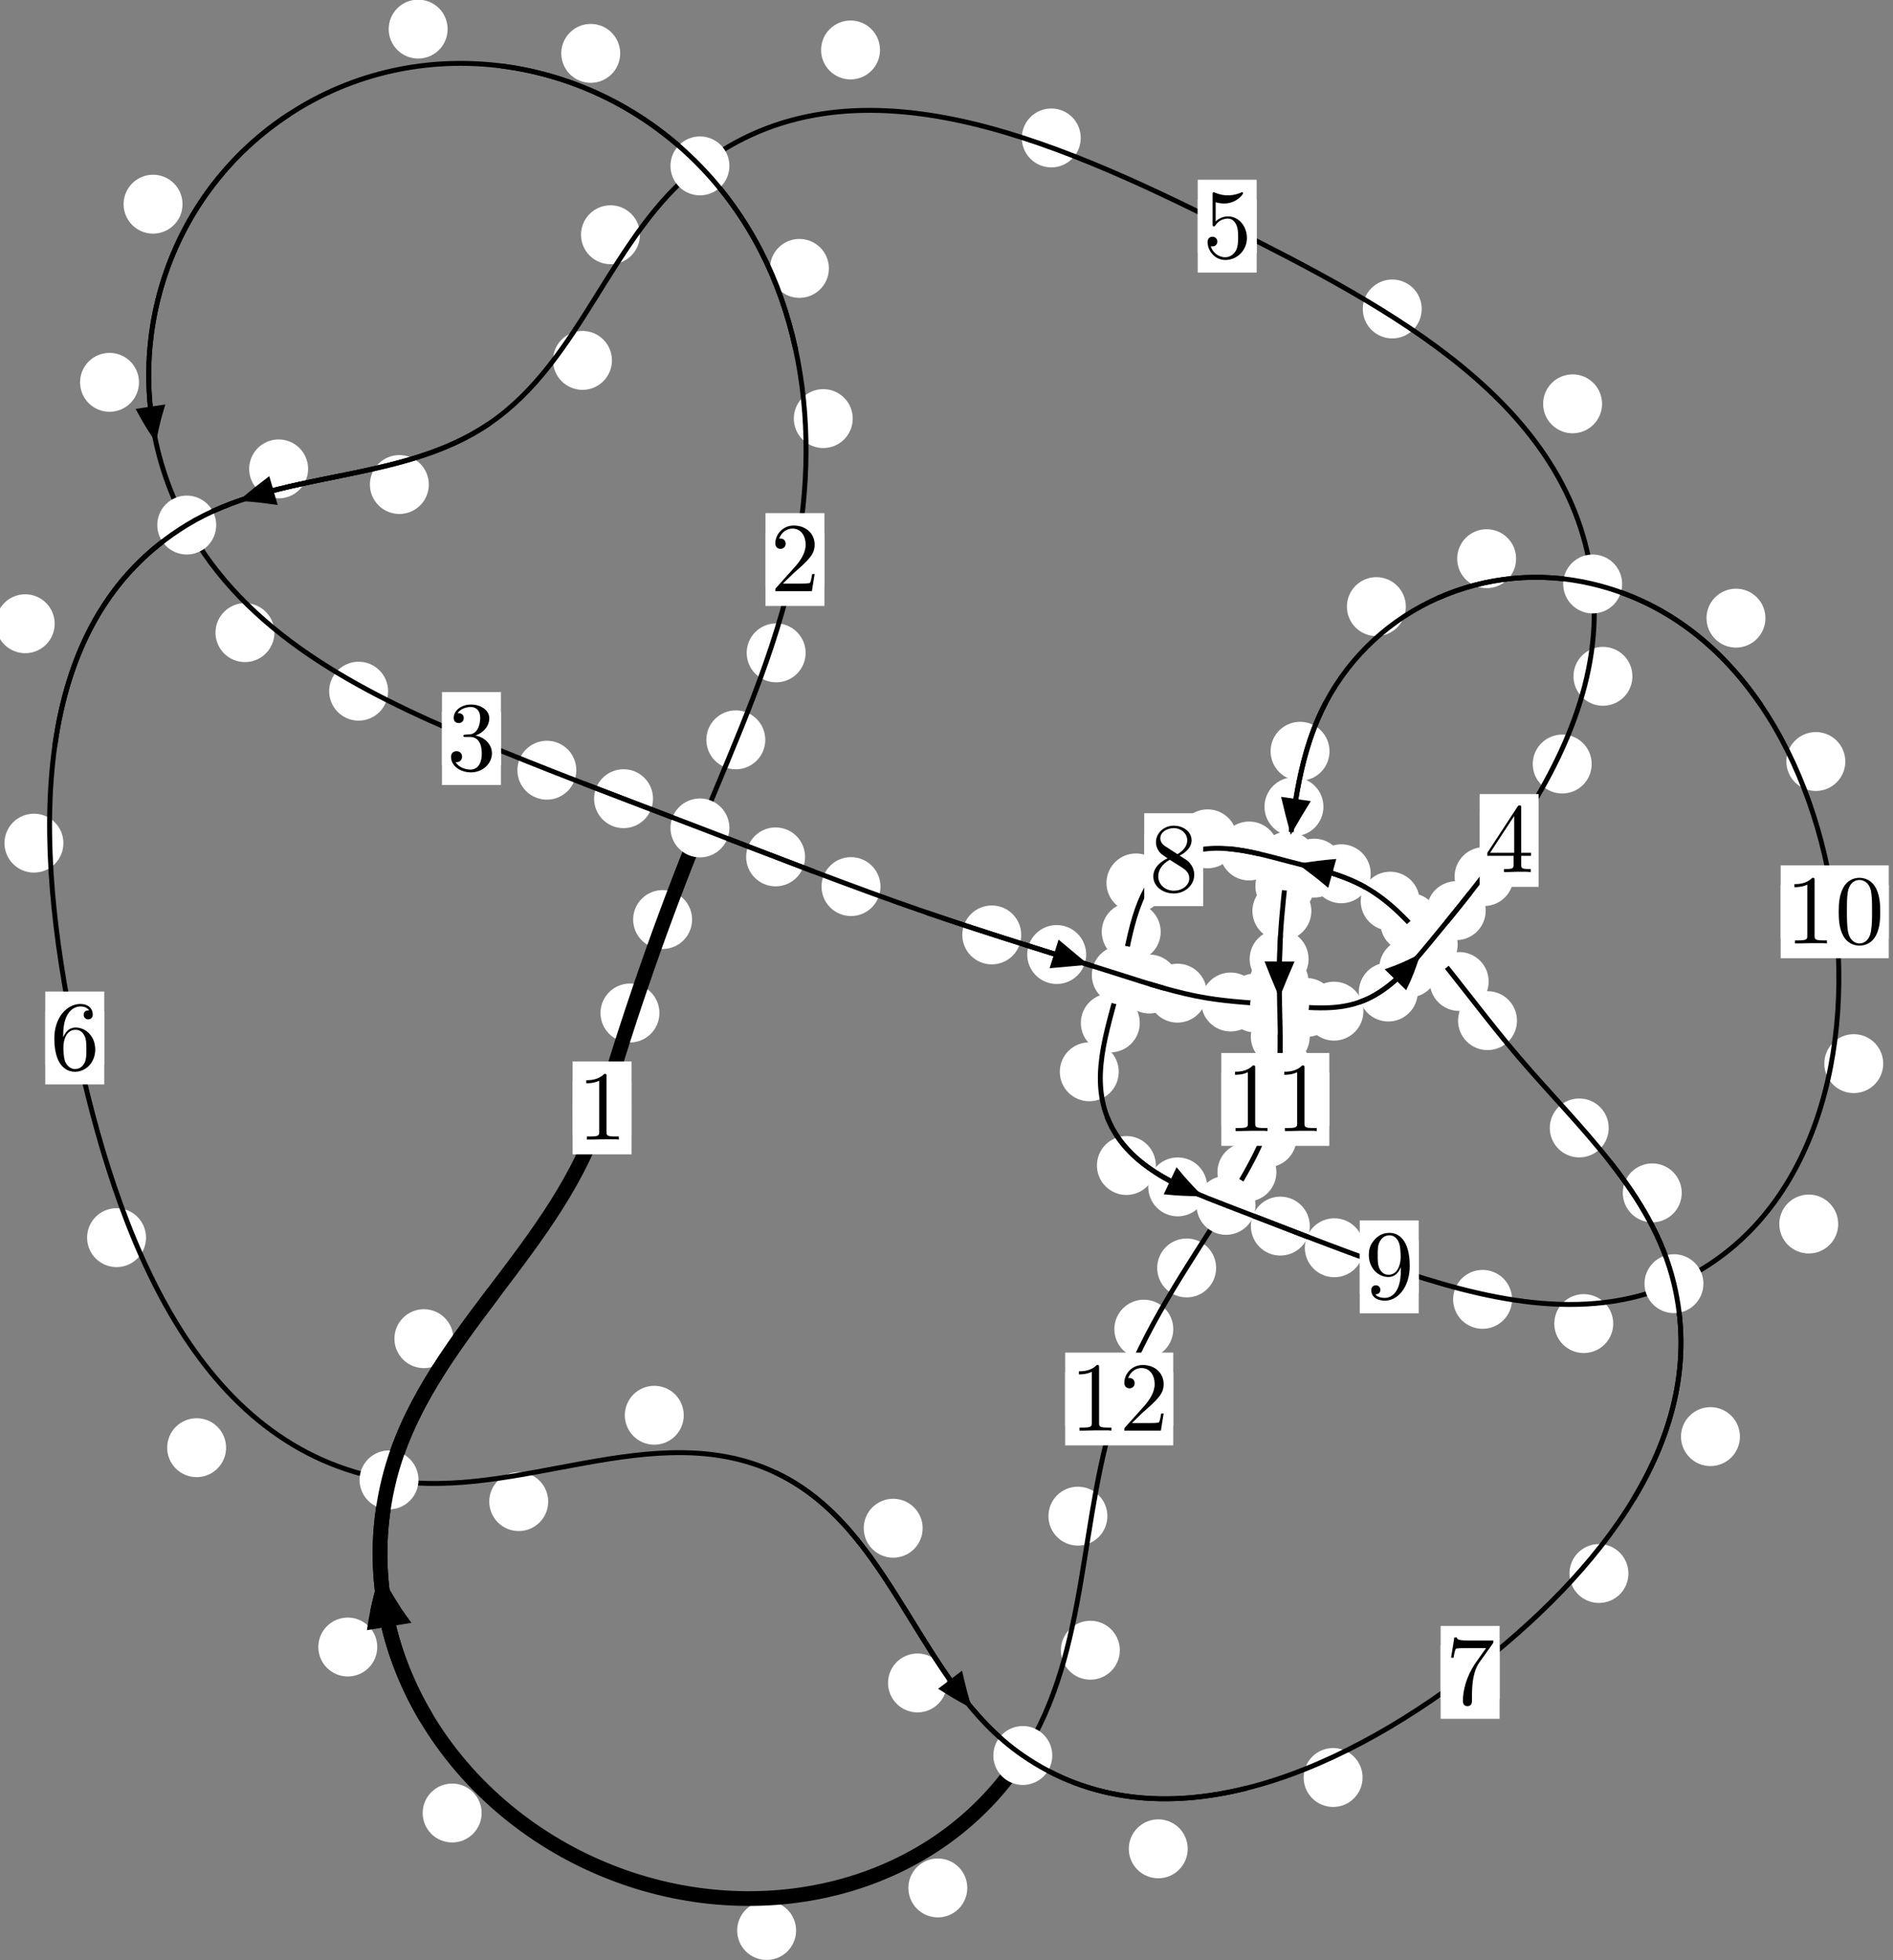 <?xml version="1.0"?>
<!-- Created by MetaPost 1.999 on 2021.07.06:0009 -->
<svg version="1.1" xmlns="http://www.w3.org/2000/svg" xmlns:xlink="http://www.w3.org/1999/xlink" width="192.022" height="198.889" viewBox="0 0 192.022 198.889">
<rect x="0" y="0" width="192.022" height="198.889" fill="#808080" stroke="none"/>
<!-- Original BoundingBox: -71.431946 -114.853409 120.590042 84.036087 -->
  <defs>
    <g transform="scale(0.01,0.01)" id="GLYPHcmr10_48">
      <path style="fill-rule: evenodd;" d="M460 -320C460 -400,455 -480,420 -554C374 -650,292 -666,250 -666C190 -666,117 -640,76 -547C44 -478,39 -400,39 -320C39 -245,43 -155,84 -79C127 2,200 22,249 22C303 22,379 1,423 -94C455 -163,460 -241,460 -320M249 -0C210 -0,151 -25,133 -121C122 -181,122 -273,122 -332C122 -396,122 -462,130 -516C149 -635,224 -644,249 -644C282 -644,348 -626,367 -527C377 -471,377 -395,377 -332C377 -257,377 -189,366 -125C351 -30,294 -0,249 -0"></path>
    </g>
    <g transform="scale(0.01,0.01)" id="GLYPHcmr10_49">
      <path style="fill-rule: evenodd;" d="M294 -640C294 -664,294 -666,271 -666C209 -602,121 -602,89 -602L89 -571C109 -571,168 -571,220 -597L220 -79C220 -43,217 -31,127 -31L95 -31L95 -0L257 -0L130 -3L217 -3L257 -3L297 -3L384 -3L419 -0L419 -31L387 -31C297 -31,294 -42,294 -79"></path>
    </g>
    <g transform="scale(0.01,0.01)" id="GLYPHcmr10_50">
      <path style="fill-rule: evenodd;" d="M127 -77L233 -180C389 -318,449 -372,449 -472C449 -586,359 -666,237 -666C124 -666,50 -574,50 -485C50 -429,100 -429,103 -429C120 -429,155 -441,155 -482C155 -508,137 -534,102 -534C94 -534,92 -534,89 -533C112 -598,166 -635,224 -635C315 -635,358 -554,358 -472C358 -392,308 -313,253 -251L61 -37C50 -26,50 -24,50 -0L421 -0L449 -174L424 -174C419 -144,412 -100,402 -85C395 -77,329 -77,307 -77"></path>
    </g>
    <g transform="scale(0.01,0.01)" id="GLYPHcmr10_51">
      <path style="fill-rule: evenodd;" d="M290 -352C372 -379,430 -449,430 -528C430 -610,342 -666,246 -666C145 -666,69 -606,69 -530C69 -497,91 -478,120 -478C151 -478,171 -500,171 -529C171 -579,124 -579,109 -579C140 -628,206 -641,242 -641C283 -641,338 -619,338 -529C338 -517,336 -459,310 -415C280 -367,246 -364,221 -363C213 -362,189 -360,182 -360C174 -359,167 -358,167 -348C167 -337,174 -337,191 -337L235 -337C317 -337,354 -269,354 -171C354 -35,285 -6,241 -6C198 -6,123 -23,88 -82C123 -77,154 -99,154 -137C154 -173,127 -193,98 -193C74 -193,42 -179,42 -135C42 -44,135 22,244 22C366 22,457 -69,457 -171C457 -253,394 -331,290 -352"></path>
    </g>
    <g transform="scale(0.01,0.01)" id="GLYPHcmr10_52">
      <path style="fill-rule: evenodd;" d="M294 -165L294 -78C294 -42,292 -31,218 -31L197 -31L197 -0L332 -0L238 -3L290 -3L332 -3L374 -3L427 -3L468 -0L468 -31L447 -31C373 -31,371 -42,371 -78L371 -165L471 -165L471 -196L371 -196L371 -651C371 -671,371 -677,355 -677C346 -677,343 -677,335 -665L28 -196L28 -165M300 -196L56 -196L300 -569"></path>
    </g>
    <g transform="scale(0.01,0.01)" id="GLYPHcmr10_53">
      <path style="fill-rule: evenodd;" d="M449 -201C449 -320,367 -420,259 -420C211 -420,168 -404,132 -369L132 -564C152 -558,185 -551,217 -551C340 -551,410 -642,410 -655C410 -661,407 -666,400 -666C399 -666,397 -666,392 -663C372 -654,323 -634,256 -634C216 -634,170 -641,123 -662C115 -665,113 -665,111 -665C101 -665,101 -657,101 -641L101 -345C101 -327,101 -319,115 -319C122 -319,124 -322,128 -328C139 -344,176 -398,257 -398C309 -398,334 -352,342 -334C358 -297,360 -258,360 -208C360 -173,360 -113,336 -71C312 -32,275 -6,229 -6C156 -6,99 -59,82 -118C85 -117,88 -116,99 -116C132 -116,149 -141,149 -165C149 -189,132 -214,99 -214C85 -214,50 -207,50 -161C50 -75,119 22,231 22C347 22,449 -74,449 -201"></path>
    </g>
    <g transform="scale(0.01,0.01)" id="GLYPHcmr10_54">
      <path style="fill-rule: evenodd;" d="M132 -328L132 -352C132 -605,256 -641,307 -641C331 -641,373 -635,395 -601C380 -601,340 -601,340 -556C340 -525,364 -510,386 -510C402 -510,432 -519,432 -558C432 -618,388 -666,305 -666C177 -666,42 -537,42 -316C42 -49,158 22,251 22C362 22,457 -72,457 -204C457 -331,368 -427,257 -427C189 -427,152 -376,132 -328M251 -6C188 -6,158 -66,152 -81C134 -128,134 -208,134 -226C134 -304,166 -404,256 -404C272 -404,318 -404,349 -342C367 -305,367 -254,367 -205C367 -157,367 -107,350 -71C320 -11,274 -6,251 -6"></path>
    </g>
    <g transform="scale(0.01,0.01)" id="GLYPHcmr10_55">
      <path style="fill-rule: evenodd;" d="M476 -609C485 -621,485 -623,485 -644L242 -644C120 -644,118 -657,114 -676L89 -676L56 -470L81 -470C84 -486,93 -549,106 -561C113 -567,191 -567,204 -567L411 -567C400 -551,321 -442,299 -409C209 -274,176 -135,176 -33C176 -23,176 22,222 22C268 22,268 -23,268 -33L268 -84C268 -139,271 -194,279 -248C283 -271,297 -357,341 -419"></path>
    </g>
    <g transform="scale(0.01,0.01)" id="GLYPHcmr10_56">
      <path style="fill-rule: evenodd;" d="M163 -457C117 -487,113 -521,113 -538C113 -599,178 -641,249 -641C322 -641,386 -589,386 -517C386 -460,347 -412,287 -377M309 -362C381 -399,430 -451,430 -517C430 -609,341 -666,250 -666C150 -666,69 -592,69 -499C69 -481,71 -436,113 -389C124 -377,161 -352,186 -335C128 -306,42 -250,42 -151C42 -45,144 22,249 22C362 22,457 -61,457 -168C457 -204,446 -249,408 -291C389 -312,373 -322,309 -362M209 -320L332 -242C360 -223,407 -193,407 -132C407 -58,332 -6,250 -6C164 -6,92 -68,92 -151C92 -209,124 -273,209 -320"></path>
    </g>
    <g transform="scale(0.01,0.01)" id="GLYPHcmr10_57">
      <path style="fill-rule: evenodd;" d="M367 -318L367 -286C367 -52,263 -6,205 -6C188 -6,134 -8,107 -42C151 -42,159 -71,159 -88C159 -119,135 -134,113 -134C97 -134,67 -125,67 -86C67 -19,121 22,206 22C335 22,457 -114,457 -329C457 -598,342 -666,253 -666C198 -666,149 -648,106 -603C65 -558,42 -516,42 -441C42 -316,130 -218,242 -218C303 -218,344 -260,367 -318M243 -241C227 -241,181 -241,150 -304C132 -341,132 -391,132 -440C132 -494,132 -541,153 -578C180 -628,218 -641,253 -641C299 -641,332 -607,349 -562C361 -530,365 -467,365 -421C365 -338,331 -241,243 -241"></path>
    </g>
  </defs>
  <path d="M66.891 102.777C66.891 101.984,66.576 101.224,66.016 100.663C65.455 100.103,64.695 99.788,63.902 99.788C63.11 99.788,62.349 100.103,61.789 100.663C61.229 101.224,60.914 101.984,60.914 102.777C60.914 103.569,61.229 104.33,61.789 104.89C62.349 105.451,63.11 105.765,63.902 105.765C64.695 105.765,65.455 105.451,66.016 104.89C66.576 104.33,66.891 103.569,66.891 102.777Z" style="fill: rgb(100%,100%,100%);stroke: none;"></path>
  <path d="M64.064 112.407C64.064 111.614,63.749 110.854,63.188 110.294C62.628 109.733,61.868 109.418,61.075 109.418C60.282 109.418,59.522 109.733,58.962 110.294C58.401 110.854,58.086 111.614,58.086 112.407C58.086 113.2,58.401 113.96,58.962 114.52C59.522 115.081,60.282 115.396,61.075 115.396C61.868 115.396,62.628 115.081,63.188 114.52C63.749 113.96,64.064 113.2,64.064 112.407Z" style="fill: rgb(100%,100%,100%);stroke: none;"></path>
  <path d="M77.628 75.062C77.628 74.269,77.313 73.509,76.753 72.948C76.192 72.388,75.432 72.073,74.64 72.073C73.847 72.073,73.087 72.388,72.526 72.948C71.966 73.509,71.651 74.269,71.651 75.062C71.651 75.854,71.966 76.615,72.526 77.175C73.087 77.736,73.847 78.051,74.64 78.051C75.432 78.051,76.192 77.736,76.753 77.175C77.313 76.615,77.628 75.854,77.628 75.062Z" style="fill: rgb(100%,100%,100%);stroke: none;"></path>
  <path d="M70.204 93.296C70.204 92.503,69.889 91.743,69.328 91.182C68.768 90.622,68.008 90.307,67.215 90.307C66.422 90.307,65.662 90.622,65.102 91.182C64.541 91.743,64.226 92.503,64.226 93.296C64.226 94.088,64.541 94.848,65.102 95.409C65.662 95.969,66.422 96.284,67.215 96.284C68.008 96.284,68.768 95.969,69.328 95.409C69.889 94.848,70.204 94.088,70.204 93.296Z" style="fill: rgb(100%,100%,100%);stroke: none;"></path>
  <path d="M86.5 42.469C86.5 41.677,86.186 40.917,85.625 40.356C85.065 39.796,84.304 39.481,83.512 39.481C82.719 39.481,81.959 39.796,81.398 40.356C80.838 40.917,80.523 41.677,80.523 42.469C80.523 43.262,80.838 44.022,81.398 44.583C81.959 45.143,82.719 45.458,83.512 45.458C84.304 45.458,85.065 45.143,85.625 44.583C86.186 44.022,86.5 43.262,86.5 42.469Z" style="fill: rgb(100%,100%,100%);stroke: none;"></path>
  <path d="M81.721 66.239C81.721 65.447,81.406 64.686,80.845 64.126C80.285 63.565,79.525 63.25,78.732 63.25C77.939 63.25,77.179 63.565,76.619 64.126C76.058 64.686,75.743 65.447,75.743 66.239C75.743 67.032,76.058 67.792,76.619 68.353C77.179 68.913,77.939 69.228,78.732 69.228C79.525 69.228,80.285 68.913,80.845 68.353C81.406 67.792,81.721 67.032,81.721 66.239Z" style="fill: rgb(100%,100%,100%);stroke: none;"></path>
  <path d="M62.911 5.415C62.911 4.622,62.596 3.862,62.035 3.302C61.475 2.741,60.715 2.426,59.922 2.426C59.129 2.426,58.369 2.741,57.809 3.302C57.248 3.862,56.933 4.622,56.933 5.415C56.933 6.208,57.248 6.968,57.809 7.528C58.369 8.089,59.129 8.404,59.922 8.404C60.715 8.404,61.475 8.089,62.035 7.528C62.596 6.968,62.911 6.208,62.911 5.415Z" style="fill: rgb(100%,100%,100%);stroke: none;"></path>
  <path d="M84.081 27.231C84.081 26.438,83.766 25.678,83.205 25.118C82.645 24.557,81.885 24.242,81.092 24.242C80.299 24.242,79.539 24.557,78.979 25.118C78.418 25.678,78.103 26.438,78.103 27.231C78.103 28.024,78.418 28.784,78.979 29.344C79.539 29.905,80.299 30.22,81.092 30.22C81.885 30.22,82.645 29.905,83.205 29.344C83.766 28.784,84.081 28.024,84.081 27.231Z" style="fill: rgb(100%,100%,100%);stroke: none;"></path>
  <path d="M18.515 20.716C18.515 19.923,18.2 19.163,17.64 18.603C17.079 18.042,16.319 17.727,15.527 17.727C14.734 17.727,13.974 18.042,13.413 18.603C12.853 19.163,12.538 19.923,12.538 20.716C12.538 21.509,12.853 22.269,13.413 22.829C13.974 23.39,14.734 23.705,15.527 23.705C16.319 23.705,17.079 23.39,17.64 22.829C18.2 22.269,18.515 21.509,18.515 20.716Z" style="fill: rgb(100%,100%,100%);stroke: none;"></path>
  <path d="M45.406 2.953C45.406 2.16,45.091 1.4,44.531 0.839C43.97 0.279,43.21 -0.036,42.417 -0.036C41.625 -0.036,40.864 0.279,40.304 0.839C39.743 1.4,39.428 2.16,39.428 2.953C39.428 3.745,39.743 4.505,40.304 5.066C40.864 5.626,41.625 5.941,42.417 5.941C43.21 5.941,43.97 5.626,44.531 5.066C45.091 4.505,45.406 3.745,45.406 2.953Z" style="fill: rgb(100%,100%,100%);stroke: none;"></path>
  <path d="M27.836 64.185C27.836 63.393,27.521 62.633,26.961 62.072C26.401 61.512,25.64 61.197,24.848 61.197C24.055 61.197,23.295 61.512,22.734 62.072C22.174 62.633,21.859 63.393,21.859 64.185C21.859 64.978,22.174 65.738,22.734 66.299C23.295 66.859,24.055 67.174,24.848 67.174C25.64 67.174,26.401 66.859,26.961 66.299C27.521 65.738,27.836 64.978,27.836 64.185Z" style="fill: rgb(100%,100%,100%);stroke: none;"></path>
  <path d="M14.099 38.791C14.099 37.998,13.784 37.238,13.224 36.677C12.663 36.117,11.903 35.802,11.11 35.802C10.318 35.802,9.558 36.117,8.997 36.677C8.437 37.238,8.122 37.998,8.122 38.791C8.122 39.583,8.437 40.343,8.997 40.904C9.558 41.464,10.318 41.779,11.11 41.779C11.903 41.779,12.663 41.464,13.224 40.904C13.784 40.343,14.099 39.583,14.099 38.791Z" style="fill: rgb(100%,100%,100%);stroke: none;"></path>
  <path d="M58.461 78.143C58.461 77.351,58.146 76.591,57.586 76.03C57.025 75.47,56.265 75.155,55.472 75.155C54.68 75.155,53.92 75.47,53.359 76.03C52.799 76.591,52.484 77.351,52.484 78.143C52.484 78.936,52.799 79.696,53.359 80.257C53.92 80.817,54.68 81.132,55.472 81.132C56.265 81.132,57.025 80.817,57.586 80.257C58.146 79.696,58.461 78.936,58.461 78.143Z" style="fill: rgb(100%,100%,100%);stroke: none;"></path>
  <path d="M39.367 70.126C39.367 69.333,39.052 68.573,38.492 68.013C37.931 67.452,37.171 67.137,36.378 67.137C35.586 67.137,34.825 67.452,34.265 68.013C33.704 68.573,33.389 69.333,33.389 70.126C33.389 70.919,33.704 71.679,34.265 72.239C34.825 72.8,35.586 73.115,36.378 73.115C37.171 73.115,37.931 72.8,38.492 72.239C39.052 71.679,39.367 70.919,39.367 70.126Z" style="fill: rgb(100%,100%,100%);stroke: none;"></path>
  <path d="M81.664 86.938C81.664 86.146,81.349 85.386,80.789 84.825C80.228 84.265,79.468 83.95,78.676 83.95C77.883 83.95,77.123 84.265,76.562 84.825C76.002 85.386,75.687 86.146,75.687 86.938C75.687 87.731,76.002 88.491,76.562 89.052C77.123 89.612,77.883 89.927,78.676 89.927C79.468 89.927,80.228 89.612,80.789 89.052C81.349 88.491,81.664 87.731,81.664 86.938Z" style="fill: rgb(100%,100%,100%);stroke: none;"></path>
  <path d="M66.24 81.034C66.24 80.241,65.925 79.481,65.365 78.92C64.804 78.36,64.044 78.045,63.252 78.045C62.459 78.045,61.699 78.36,61.138 78.92C60.578 79.481,60.263 80.241,60.263 81.034C60.263 81.826,60.578 82.587,61.138 83.147C61.699 83.708,62.459 84.022,63.252 84.022C64.044 84.022,64.804 83.708,65.365 83.147C65.925 82.587,66.24 81.826,66.24 81.034Z" style="fill: rgb(100%,100%,100%);stroke: none;"></path>
  <path d="M103.591 94.855C103.591 94.063,103.277 93.302,102.716 92.742C102.156 92.181,101.395 91.867,100.603 91.867C99.81 91.867,99.05 92.181,98.489 92.742C97.929 93.302,97.614 94.063,97.614 94.855C97.614 95.648,97.929 96.408,98.489 96.969C99.05 97.529,99.81 97.844,100.603 97.844C101.395 97.844,102.156 97.529,102.716 96.969C103.277 96.408,103.591 95.648,103.591 94.855Z" style="fill: rgb(100%,100%,100%);stroke: none;"></path>
  <path d="M89.313 89.953C89.313 89.16,88.998 88.4,88.437 87.839C87.877 87.279,87.117 86.964,86.324 86.964C85.531 86.964,84.771 87.279,84.211 87.839C83.65 88.4,83.335 89.16,83.335 89.953C83.335 90.745,83.65 91.506,84.211 92.066C84.771 92.626,85.531 92.941,86.324 92.941C87.117 92.941,87.877 92.626,88.437 92.066C88.998 91.506,89.313 90.745,89.313 89.953Z" style="fill: rgb(100%,100%,100%);stroke: none;"></path>
  <path d="M119.575 99.837C119.575 99.044,119.261 98.284,118.7 97.723C118.14 97.163,117.379 96.848,116.587 96.848C115.794 96.848,115.034 97.163,114.473 97.723C113.913 98.284,113.598 99.044,113.598 99.837C113.598 100.629,113.913 101.39,114.473 101.95C115.034 102.511,115.794 102.825,116.587 102.825C117.379 102.825,118.14 102.511,118.7 101.95C119.261 101.39,119.575 100.629,119.575 99.837Z" style="fill: rgb(100%,100%,100%);stroke: none;"></path>
  <path d="M110.177 96.844C110.177 96.052,109.862 95.292,109.301 94.731C108.741 94.171,107.981 93.856,107.188 93.856C106.395 93.856,105.635 94.171,105.075 94.731C104.514 95.292,104.199 96.052,104.199 96.844C104.199 97.637,104.514 98.397,105.075 98.958C105.635 99.518,106.395 99.833,107.188 99.833C107.981 99.833,108.741 99.518,109.301 98.958C109.862 98.397,110.177 97.637,110.177 96.844Z" style="fill: rgb(100%,100%,100%);stroke: none;"></path>
  <path d="M127.823 101.66C127.823 100.867,127.508 100.107,126.948 99.546C126.387 98.986,125.627 98.671,124.834 98.671C124.042 98.671,123.281 98.986,122.721 99.546C122.16 100.107,121.846 100.867,121.846 101.66C121.846 102.452,122.16 103.213,122.721 103.773C123.281 104.334,124.042 104.649,124.834 104.649C125.627 104.649,126.387 104.334,126.948 103.773C127.508 103.213,127.823 102.452,127.823 101.66Z" style="fill: rgb(100%,100%,100%);stroke: none;"></path>
  <path d="M122.423 100.763C122.423 99.97,122.108 99.21,121.548 98.65C120.987 98.089,120.227 97.774,119.435 97.774C118.642 97.774,117.882 98.089,117.321 98.65C116.761 99.21,116.446 99.97,116.446 100.763C116.446 101.556,116.761 102.316,117.321 102.876C117.882 103.437,118.642 103.752,119.435 103.752C120.227 103.752,120.987 103.437,121.548 102.876C122.108 102.316,122.423 101.556,122.423 100.763Z" style="fill: rgb(100%,100%,100%);stroke: none;"></path>
  <path d="M135.514 102.216C135.514 101.424,135.199 100.663,134.638 100.103C134.078 99.542,133.318 99.228,132.525 99.228C131.732 99.228,130.972 99.542,130.412 100.103C129.851 100.663,129.536 101.424,129.536 102.216C129.536 103.009,129.851 103.769,130.412 104.33C130.972 104.89,131.732 105.205,132.525 105.205C133.318 105.205,134.078 104.89,134.638 104.33C135.199 103.769,135.514 103.009,135.514 102.216Z" style="fill: rgb(100%,100%,100%);stroke: none;"></path>
  <path d="M130.313 101.758C130.313 100.966,129.998 100.206,129.438 99.645C128.877 99.085,128.117 98.77,127.324 98.77C126.532 98.77,125.771 99.085,125.211 99.645C124.65 100.206,124.335 100.966,124.335 101.758C124.335 102.551,124.65 103.311,125.211 103.872C125.771 104.432,126.532 104.747,127.324 104.747C128.117 104.747,128.877 104.432,129.438 103.872C129.998 103.311,130.313 102.551,130.313 101.758Z" style="fill: rgb(100%,100%,100%);stroke: none;"></path>
  <path d="M143.814 100.65C143.814 99.858,143.499 99.097,142.939 98.537C142.379 97.976,141.618 97.662,140.826 97.662C140.033 97.662,139.273 97.976,138.712 98.537C138.152 99.097,137.837 99.858,137.837 100.65C137.837 101.443,138.152 102.203,138.712 102.764C139.273 103.324,140.033 103.639,140.826 103.639C141.618 103.639,142.379 103.324,142.939 102.764C143.499 102.203,143.814 101.443,143.814 100.65Z" style="fill: rgb(100%,100%,100%);stroke: none;"></path>
  <path d="M138.304 102.589C138.304 101.796,137.989 101.036,137.429 100.476C136.868 99.915,136.108 99.6,135.315 99.6C134.523 99.6,133.763 99.915,133.202 100.476C132.642 101.036,132.327 101.796,132.327 102.589C132.327 103.382,132.642 104.142,133.202 104.702C133.763 105.263,134.523 105.578,135.315 105.578C136.108 105.578,136.868 105.263,137.429 104.702C137.989 104.142,138.304 103.382,138.304 102.589Z" style="fill: rgb(100%,100%,100%);stroke: none;"></path>
  <path d="M150.706 92.393C150.706 91.6,150.391 90.84,149.831 90.28C149.27 89.719,148.51 89.404,147.717 89.404C146.925 89.404,146.164 89.719,145.604 90.28C145.043 90.84,144.729 91.6,144.729 92.393C144.729 93.186,145.043 93.946,145.604 94.506C146.164 95.067,146.925 95.382,147.717 95.382C148.51 95.382,149.27 95.067,149.831 94.506C150.391 93.946,150.706 93.186,150.706 92.393Z" style="fill: rgb(100%,100%,100%);stroke: none;"></path>
  <path d="M145.893 98.214C145.893 97.421,145.578 96.661,145.017 96.101C144.457 95.54,143.697 95.225,142.904 95.225C142.111 95.225,141.351 95.54,140.791 96.101C140.23 96.661,139.915 97.421,139.915 98.214C139.915 99.007,140.23 99.767,140.791 100.327C141.351 100.888,142.111 101.203,142.904 101.203C143.697 101.203,144.457 100.888,145.017 100.327C145.578 99.767,145.893 99.007,145.893 98.214Z" style="fill: rgb(100%,100%,100%);stroke: none;"></path>
  <path d="M161.457 77.518C161.457 76.725,161.142 75.965,160.582 75.405C160.021 74.844,159.261 74.529,158.468 74.529C157.676 74.529,156.915 74.844,156.355 75.405C155.795 75.965,155.48 76.725,155.48 77.518C155.48 78.311,155.795 79.071,156.355 79.631C156.915 80.192,157.676 80.507,158.468 80.507C159.261 80.507,160.021 80.192,160.582 79.631C161.142 79.071,161.457 78.311,161.457 77.518Z" style="fill: rgb(100%,100%,100%);stroke: none;"></path>
  <path d="M153.529 88.934C153.529 88.142,153.214 87.382,152.654 86.821C152.093 86.261,151.333 85.946,150.54 85.946C149.748 85.946,148.988 86.261,148.427 86.821C147.867 87.382,147.552 88.142,147.552 88.934C147.552 89.727,147.867 90.487,148.427 91.048C148.988 91.608,149.748 91.923,150.54 91.923C151.333 91.923,152.093 91.608,152.654 91.048C153.214 90.487,153.529 89.727,153.529 88.934Z" style="fill: rgb(100%,100%,100%);stroke: none;"></path>
  <path d="M162.51 40.972C162.51 40.179,162.195 39.419,161.634 38.859C161.074 38.298,160.314 37.983,159.521 37.983C158.728 37.983,157.968 38.298,157.408 38.859C156.847 39.419,156.532 40.179,156.532 40.972C156.532 41.765,156.847 42.525,157.408 43.085C157.968 43.646,158.728 43.961,159.521 43.961C160.314 43.961,161.074 43.646,161.634 43.085C162.195 42.525,162.51 41.765,162.51 40.972Z" style="fill: rgb(100%,100%,100%);stroke: none;"></path>
  <path d="M165.589 68.618C165.589 67.825,165.274 67.065,164.714 66.504C164.153 65.944,163.393 65.629,162.6 65.629C161.808 65.629,161.048 65.944,160.487 66.504C159.927 67.065,159.612 67.825,159.612 68.618C159.612 69.41,159.927 70.17,160.487 70.731C161.048 71.291,161.808 71.606,162.6 71.606C163.393 71.606,164.153 71.291,164.714 70.731C165.274 70.17,165.589 69.41,165.589 68.618Z" style="fill: rgb(100%,100%,100%);stroke: none;"></path>
  <path d="M109.628 13.996C109.628 13.203,109.313 12.443,108.753 11.882C108.193 11.322,107.432 11.007,106.64 11.007C105.847 11.007,105.087 11.322,104.526 11.882C103.966 12.443,103.651 13.203,103.651 13.996C103.651 14.788,103.966 15.549,104.526 16.109C105.087 16.67,105.847 16.984,106.64 16.984C107.432 16.984,108.193 16.67,108.753 16.109C109.313 15.549,109.628 14.788,109.628 13.996Z" style="fill: rgb(100%,100%,100%);stroke: none;"></path>
  <path d="M144.216 31.348C144.216 30.556,143.901 29.796,143.341 29.235C142.78 28.675,142.02 28.36,141.228 28.36C140.435 28.36,139.675 28.675,139.114 29.235C138.554 29.796,138.239 30.556,138.239 31.348C138.239 32.141,138.554 32.901,139.114 33.462C139.675 34.022,140.435 34.337,141.228 34.337C142.02 34.337,142.78 34.022,143.341 33.462C143.901 32.901,144.216 32.141,144.216 31.348Z" style="fill: rgb(100%,100%,100%);stroke: none;"></path>
  <path d="M64.915 23.816C64.915 23.024,64.6 22.263,64.039 21.703C63.479 21.143,62.719 20.828,61.926 20.828C61.133 20.828,60.373 21.143,59.813 21.703C59.252 22.263,58.937 23.024,58.937 23.816C58.937 24.609,59.252 25.369,59.813 25.93C60.373 26.49,61.133 26.805,61.926 26.805C62.719 26.805,63.479 26.49,64.039 25.93C64.6 25.369,64.915 24.609,64.915 23.816Z" style="fill: rgb(100%,100%,100%);stroke: none;"></path>
  <path d="M89.267 5.07C89.267 4.277,88.952 3.517,88.392 2.956C87.831 2.396,87.071 2.081,86.278 2.081C85.486 2.081,84.726 2.396,84.165 2.956C83.605 3.517,83.29 4.277,83.29 5.07C83.29 5.862,83.605 6.623,84.165 7.183C84.726 7.744,85.486 8.058,86.278 8.058C87.071 8.058,87.831 7.744,88.392 7.183C88.952 6.623,89.267 5.862,89.267 5.07Z" style="fill: rgb(100%,100%,100%);stroke: none;"></path>
  <path d="M43.498 49.159C43.498 48.367,43.184 47.606,42.623 47.046C42.063 46.486,41.302 46.171,40.51 46.171C39.717 46.171,38.957 46.486,38.396 47.046C37.836 47.606,37.521 48.367,37.521 49.159C37.521 49.952,37.836 50.712,38.396 51.273C38.957 51.833,39.717 52.148,40.51 52.148C41.302 52.148,42.063 51.833,42.623 51.273C43.184 50.712,43.498 49.952,43.498 49.159Z" style="fill: rgb(100%,100%,100%);stroke: none;"></path>
  <path d="M62.074 36.565C62.074 35.773,61.759 35.013,61.199 34.452C60.638 33.892,59.878 33.577,59.086 33.577C58.293 33.577,57.533 33.892,56.972 34.452C56.412 35.013,56.097 35.773,56.097 36.565C56.097 37.358,56.412 38.118,56.972 38.679C57.533 39.239,58.293 39.554,59.086 39.554C59.878 39.554,60.638 39.239,61.199 38.679C61.759 38.118,62.074 37.358,62.074 36.565Z" style="fill: rgb(100%,100%,100%);stroke: none;"></path>
  <path d="M5.546 63.284C5.546 62.491,5.231 61.731,4.67 61.17C4.11 60.61,3.349 60.295,2.557 60.295C1.764 60.295,1.004 60.61,0.443 61.17C-0.117 61.731,-0.432 62.491,-0.432 63.284C-0.432 64.076,-0.117 64.836,0.443 65.397C1.004 65.957,1.764 66.272,2.557 66.272C3.349 66.272,4.11 65.957,4.67 65.397C5.231 64.836,5.546 64.076,5.546 63.284Z" style="fill: rgb(100%,100%,100%);stroke: none;"></path>
  <path d="M31.253 47.573C31.253 46.781,30.938 46.021,30.378 45.46C29.817 44.9,29.057 44.585,28.264 44.585C27.472 44.585,26.711 44.9,26.151 45.46C25.59 46.021,25.276 46.781,25.276 47.573C25.276 48.366,25.59 49.126,26.151 49.687C26.711 50.247,27.472 50.562,28.264 50.562C29.057 50.562,29.817 50.247,30.378 49.687C30.938 49.126,31.253 48.366,31.253 47.573Z" style="fill: rgb(100%,100%,100%);stroke: none;"></path>
  <path d="M14.812 125.569C14.812 124.777,14.497 124.017,13.937 123.456C13.376 122.896,12.616 122.581,11.823 122.581C11.031 122.581,10.27 122.896,9.71 123.456C9.149 124.017,8.835 124.777,8.835 125.569C8.835 126.362,9.149 127.122,9.71 127.683C10.27 128.243,11.031 128.558,11.823 128.558C12.616 128.558,13.376 128.243,13.937 127.683C14.497 127.122,14.812 126.362,14.812 125.569Z" style="fill: rgb(100%,100%,100%);stroke: none;"></path>
  <path d="M6.431 85.544C6.431 84.752,6.116 83.992,5.556 83.431C4.995 82.871,4.235 82.556,3.442 82.556C2.65 82.556,1.89 82.871,1.329 83.431C0.769 83.992,0.454 84.752,0.454 85.544C0.454 86.337,0.769 87.097,1.329 87.658C1.89 88.218,2.65 88.533,3.442 88.533C4.235 88.533,4.995 88.218,5.556 87.658C6.116 87.097,6.431 86.337,6.431 85.544Z" style="fill: rgb(100%,100%,100%);stroke: none;"></path>
  <path d="M55.607 152.349C55.607 151.557,55.293 150.797,54.732 150.236C54.172 149.676,53.411 149.361,52.619 149.361C51.826 149.361,51.066 149.676,50.505 150.236C49.945 150.797,49.63 151.557,49.63 152.349C49.63 153.142,49.945 153.902,50.505 154.463C51.066 155.023,51.826 155.338,52.619 155.338C53.411 155.338,54.172 155.023,54.732 154.463C55.293 153.902,55.607 153.142,55.607 152.349Z" style="fill: rgb(100%,100%,100%);stroke: none;"></path>
  <path d="M22.934 146.88C22.934 146.087,22.619 145.327,22.059 144.767C21.499 144.206,20.738 143.891,19.946 143.891C19.153 143.891,18.393 144.206,17.832 144.767C17.272 145.327,16.957 146.087,16.957 146.88C16.957 147.673,17.272 148.433,17.832 148.993C18.393 149.554,19.153 149.869,19.946 149.869C20.738 149.869,21.499 149.554,22.059 148.993C22.619 148.433,22.934 147.673,22.934 146.88Z" style="fill: rgb(100%,100%,100%);stroke: none;"></path>
  <path d="M93.592 155.051C93.592 154.258,93.277 153.498,92.717 152.937C92.156 152.377,91.396 152.062,90.603 152.062C89.811 152.062,89.05 152.377,88.49 152.937C87.929 153.498,87.615 154.258,87.615 155.051C87.615 155.843,87.929 156.604,88.49 157.164C89.05 157.725,89.811 158.04,90.603 158.04C91.396 158.04,92.156 157.725,92.717 157.164C93.277 156.604,93.592 155.843,93.592 155.051Z" style="fill: rgb(100%,100%,100%);stroke: none;"></path>
  <path d="M69.358 143.589C69.358 142.797,69.043 142.037,68.483 141.476C67.922 140.916,67.162 140.601,66.369 140.601C65.577 140.601,64.816 140.916,64.256 141.476C63.695 142.037,63.381 142.797,63.381 143.589C63.381 144.382,63.695 145.142,64.256 145.703C64.816 146.263,65.577 146.578,66.369 146.578C67.162 146.578,67.922 146.263,68.483 145.703C69.043 145.142,69.358 144.382,69.358 143.589Z" style="fill: rgb(100%,100%,100%);stroke: none;"></path>
  <path d="M120.48 187.578C120.48 186.785,120.165 186.025,119.604 185.465C119.044 184.904,118.284 184.589,117.491 184.589C116.698 184.589,115.938 184.904,115.378 185.465C114.817 186.025,114.502 186.785,114.502 187.578C114.502 188.371,114.817 189.131,115.378 189.691C115.938 190.252,116.698 190.567,117.491 190.567C118.284 190.567,119.044 190.252,119.604 189.691C120.165 189.131,120.48 188.371,120.48 187.578Z" style="fill: rgb(100%,100%,100%);stroke: none;"></path>
  <path d="M96.058 170.749C96.058 169.956,95.743 169.196,95.182 168.636C94.622 168.075,93.862 167.76,93.069 167.76C92.276 167.76,91.516 168.075,90.956 168.636C90.395 169.196,90.08 169.956,90.08 170.749C90.08 171.542,90.395 172.302,90.956 172.863C91.516 173.423,92.276 173.738,93.069 173.738C93.862 173.738,94.622 173.423,95.182 172.863C95.743 172.302,96.058 171.542,96.058 170.749Z" style="fill: rgb(100%,100%,100%);stroke: none;"></path>
  <path d="M165.182 159.644C165.182 158.852,164.867 158.092,164.307 157.531C163.746 156.971,162.986 156.656,162.193 156.656C161.401 156.656,160.64 156.971,160.08 157.531C159.519 158.092,159.205 158.852,159.205 159.644C159.205 160.437,159.519 161.197,160.08 161.758C160.64 162.318,161.401 162.633,162.193 162.633C162.986 162.633,163.746 162.318,164.307 161.758C164.867 161.197,165.182 160.437,165.182 159.644Z" style="fill: rgb(100%,100%,100%);stroke: none;"></path>
  <path d="M138.218 180.342C138.218 179.55,137.903 178.79,137.342 178.229C136.782 177.669,136.022 177.354,135.229 177.354C134.436 177.354,133.676 177.669,133.116 178.229C132.555 178.79,132.24 179.55,132.24 180.342C132.24 181.135,132.555 181.895,133.116 182.456C133.676 183.016,134.436 183.331,135.229 183.331C136.022 183.331,136.782 183.016,137.342 182.456C137.903 181.895,138.218 181.135,138.218 180.342Z" style="fill: rgb(100%,100%,100%);stroke: none;"></path>
  <path d="M170.592 121.027C170.592 120.234,170.277 119.474,169.716 118.913C169.156 118.353,168.396 118.038,167.603 118.038C166.81 118.038,166.05 118.353,165.49 118.913C164.929 119.474,164.614 120.234,164.614 121.027C164.614 121.819,164.929 122.58,165.49 123.14C166.05 123.7,166.81 124.015,167.603 124.015C168.396 124.015,169.156 123.7,169.716 123.14C170.277 122.58,170.592 121.819,170.592 121.027Z" style="fill: rgb(100%,100%,100%);stroke: none;"></path>
  <path d="M176.494 145.756C176.494 144.963,176.179 144.203,175.619 143.643C175.058 143.082,174.298 142.767,173.506 142.767C172.713 142.767,171.953 143.082,171.392 143.643C170.832 144.203,170.517 144.963,170.517 145.756C170.517 146.549,170.832 147.309,171.392 147.869C171.953 148.43,172.713 148.745,173.506 148.745C174.298 148.745,175.058 148.43,175.619 147.869C176.179 147.309,176.494 146.549,176.494 145.756Z" style="fill: rgb(100%,100%,100%);stroke: none;"></path>
  <path d="M153.88 103.553C153.88 102.76,153.566 102,153.005 101.439C152.445 100.879,151.684 100.564,150.892 100.564C150.099 100.564,149.339 100.879,148.778 101.439C148.218 102,147.903 102.76,147.903 103.553C147.903 104.345,148.218 105.105,148.778 105.666C149.339 106.226,150.099 106.541,150.892 106.541C151.684 106.541,152.445 106.226,153.005 105.666C153.566 105.105,153.88 104.345,153.88 103.553Z" style="fill: rgb(100%,100%,100%);stroke: none;"></path>
  <path d="M163.184 114.44C163.184 113.647,162.869 112.887,162.309 112.326C161.748 111.766,160.988 111.451,160.196 111.451C159.403 111.451,158.643 111.766,158.082 112.326C157.522 112.887,157.207 113.647,157.207 114.44C157.207 115.232,157.522 115.993,158.082 116.553C158.643 117.114,159.403 117.428,160.196 117.428C160.988 117.428,161.748 117.114,162.309 116.553C162.869 115.993,163.184 115.232,163.184 114.44Z" style="fill: rgb(100%,100%,100%);stroke: none;"></path>
  <path d="M145.997 93.603C145.997 92.81,145.682 92.05,145.121 91.49C144.561 90.929,143.8 90.614,143.008 90.614C142.215 90.614,141.455 90.929,140.894 91.49C140.334 92.05,140.019 92.81,140.019 93.603C140.019 94.396,140.334 95.156,140.894 95.716C141.455 96.277,142.215 96.592,143.008 96.592C143.8 96.592,144.561 96.277,145.121 95.716C145.682 95.156,145.997 94.396,145.997 93.603Z" style="fill: rgb(100%,100%,100%);stroke: none;"></path>
  <path d="M151.007 99.582C151.007 98.789,150.692 98.029,150.131 97.469C149.571 96.908,148.811 96.593,148.018 96.593C147.225 96.593,146.465 96.908,145.905 97.469C145.344 98.029,145.029 98.789,145.029 99.582C145.029 100.375,145.344 101.135,145.905 101.695C146.465 102.256,147.225 102.571,148.018 102.571C148.811 102.571,149.571 102.256,150.131 101.695C150.692 101.135,151.007 100.375,151.007 99.582Z" style="fill: rgb(100%,100%,100%);stroke: none;"></path>
  <path d="M139.043 88.651C139.043 87.858,138.728 87.098,138.168 86.538C137.607 85.977,136.847 85.662,136.055 85.662C135.262 85.662,134.502 85.977,133.941 86.538C133.381 87.098,133.066 87.858,133.066 88.651C133.066 89.444,133.381 90.204,133.941 90.764C134.502 91.325,135.262 91.64,136.055 91.64C136.847 91.64,137.607 91.325,138.168 90.764C138.728 90.204,139.043 89.444,139.043 88.651Z" style="fill: rgb(100%,100%,100%);stroke: none;"></path>
  <path d="M144.006 91.431C144.006 90.638,143.691 89.878,143.131 89.318C142.57 88.757,141.81 88.442,141.018 88.442C140.225 88.442,139.465 88.757,138.904 89.318C138.344 89.878,138.029 90.638,138.029 91.431C138.029 92.224,138.344 92.984,138.904 93.544C139.465 94.105,140.225 94.42,141.018 94.42C141.81 94.42,142.57 94.105,143.131 93.544C143.691 92.984,144.006 92.224,144.006 91.431Z" style="fill: rgb(100%,100%,100%);stroke: none;"></path>
  <path d="M129.696 86.34C129.696 85.548,129.381 84.788,128.821 84.227C128.26 83.667,127.5 83.352,126.707 83.352C125.915 83.352,125.154 83.667,124.594 84.227C124.033 84.788,123.719 85.548,123.719 86.34C123.719 87.133,124.033 87.893,124.594 88.454C125.154 89.014,125.915 89.329,126.707 89.329C127.5 89.329,128.26 89.014,128.821 88.454C129.381 87.893,129.696 87.133,129.696 86.34Z" style="fill: rgb(100%,100%,100%);stroke: none;"></path>
  <path d="M136.293 88.078C136.293 87.286,135.978 86.525,135.418 85.965C134.857 85.404,134.097 85.09,133.304 85.09C132.512 85.09,131.751 85.404,131.191 85.965C130.631 86.525,130.316 87.286,130.316 88.078C130.316 88.871,130.631 89.631,131.191 90.192C131.751 90.752,132.512 91.067,133.304 91.067C134.097 91.067,134.857 90.752,135.418 90.192C135.978 89.631,136.293 88.871,136.293 88.078Z" style="fill: rgb(100%,100%,100%);stroke: none;"></path>
  <path d="M118.217 89.58C118.217 88.787,117.902 88.027,117.342 87.467C116.781 86.906,116.021 86.591,115.228 86.591C114.436 86.591,113.675 86.906,113.115 87.467C112.554 88.027,112.239 88.787,112.239 89.58C112.239 90.373,112.554 91.133,113.115 91.693C113.675 92.254,114.436 92.569,115.228 92.569C116.021 92.569,116.781 92.254,117.342 91.693C117.902 91.133,118.217 90.373,118.217 89.58Z" style="fill: rgb(100%,100%,100%);stroke: none;"></path>
  <path d="M125.485 85.106C125.485 84.314,125.17 83.554,124.609 82.993C124.049 82.433,123.289 82.118,122.496 82.118C121.703 82.118,120.943 82.433,120.383 82.993C119.822 83.554,119.507 84.314,119.507 85.106C119.507 85.899,119.822 86.659,120.383 87.22C120.943 87.78,121.703 88.095,122.496 88.095C123.289 88.095,124.049 87.78,124.609 87.22C125.17 86.659,125.485 85.899,125.485 85.106Z" style="fill: rgb(100%,100%,100%);stroke: none;"></path>
  <path d="M115.617 103.783C115.617 102.99,115.302 102.23,114.741 101.67C114.181 101.109,113.421 100.794,112.628 100.794C111.835 100.794,111.075 101.109,110.515 101.67C109.954 102.23,109.639 102.99,109.639 103.783C109.639 104.576,109.954 105.336,110.515 105.897C111.075 106.457,111.835 106.772,112.628 106.772C113.421 106.772,114.181 106.457,114.741 105.897C115.302 105.336,115.617 104.576,115.617 103.783Z" style="fill: rgb(100%,100%,100%);stroke: none;"></path>
  <path d="M117.738 94.542C117.738 93.75,117.423 92.989,116.862 92.429C116.302 91.868,115.542 91.553,114.749 91.553C113.956 91.553,113.196 91.868,112.636 92.429C112.075 92.989,111.76 93.75,111.76 94.542C111.76 95.335,112.075 96.095,112.636 96.656C113.196 97.216,113.956 97.531,114.749 97.531C115.542 97.531,116.302 97.216,116.862 96.656C117.423 96.095,117.738 95.335,117.738 94.542Z" style="fill: rgb(100%,100%,100%);stroke: none;"></path>
  <path d="M117.247 118.25C117.247 117.458,116.932 116.697,116.372 116.137C115.811 115.576,115.051 115.261,114.259 115.261C113.466 115.261,112.706 115.576,112.145 116.137C111.585 116.697,111.27 117.458,111.27 118.25C111.27 119.043,111.585 119.803,112.145 120.364C112.706 120.924,113.466 121.239,114.259 121.239C115.051 121.239,115.811 120.924,116.372 120.364C116.932 119.803,117.247 119.043,117.247 118.25Z" style="fill: rgb(100%,100%,100%);stroke: none;"></path>
  <path d="M113.482 108.743C113.482 107.95,113.167 107.19,112.607 106.629C112.046 106.069,111.286 105.754,110.494 105.754C109.701 105.754,108.941 106.069,108.38 106.629C107.82 107.19,107.505 107.95,107.505 108.743C107.505 109.535,107.82 110.295,108.38 110.856C108.941 111.416,109.701 111.731,110.494 111.731C111.286 111.731,112.046 111.416,112.607 110.856C113.167 110.295,113.482 109.535,113.482 108.743Z" style="fill: rgb(100%,100%,100%);stroke: none;"></path>
  <path d="M132.863 124.398C132.863 123.605,132.548 122.845,131.988 122.285C131.427 121.724,130.667 121.409,129.874 121.409C129.082 121.409,128.322 121.724,127.761 122.285C127.201 122.845,126.886 123.605,126.886 124.398C126.886 125.191,127.201 125.951,127.761 126.512C128.322 127.072,129.082 127.387,129.874 127.387C130.667 127.387,131.427 127.072,131.988 126.512C132.548 125.951,132.863 125.191,132.863 124.398Z" style="fill: rgb(100%,100%,100%);stroke: none;"></path>
  <path d="M122.454 120.419C122.454 119.627,122.139 118.866,121.579 118.306C121.018 117.745,120.258 117.431,119.465 117.431C118.673 117.431,117.913 117.745,117.352 118.306C116.792 118.866,116.477 119.627,116.477 120.419C116.477 121.212,116.792 121.972,117.352 122.533C117.913 123.093,118.673 123.408,119.465 123.408C120.258 123.408,121.018 123.093,121.579 122.533C122.139 121.972,122.454 121.212,122.454 120.419Z" style="fill: rgb(100%,100%,100%);stroke: none;"></path>
  <path d="M153.379 131.83C153.379 131.038,153.064 130.278,152.504 129.717C151.943 129.157,151.183 128.842,150.39 128.842C149.598 128.842,148.838 129.157,148.277 129.717C147.717 130.278,147.402 131.038,147.402 131.83C147.402 132.623,147.717 133.383,148.277 133.944C148.838 134.504,149.598 134.819,150.39 134.819C151.183 134.819,151.943 134.504,152.504 133.944C153.064 133.383,153.379 132.623,153.379 131.83Z" style="fill: rgb(100%,100%,100%);stroke: none;"></path>
  <path d="M138.339 126.595C138.339 125.802,138.024 125.042,137.463 124.482C136.903 123.921,136.143 123.606,135.35 123.606C134.557 123.606,133.797 123.921,133.237 124.482C132.676 125.042,132.361 125.802,132.361 126.595C132.361 127.388,132.676 128.148,133.237 128.708C133.797 129.269,134.557 129.584,135.35 129.584C136.143 129.584,136.903 129.269,137.463 128.708C138.024 128.148,138.339 127.388,138.339 126.595Z" style="fill: rgb(100%,100%,100%);stroke: none;"></path>
  <path d="M186.464 124.187C186.464 123.395,186.15 122.634,185.589 122.074C185.029 121.514,184.268 121.199,183.476 121.199C182.683 121.199,181.923 121.514,181.362 122.074C180.802 122.634,180.487 123.395,180.487 124.187C180.487 124.98,180.802 125.74,181.362 126.301C181.923 126.861,182.683 127.176,183.476 127.176C184.268 127.176,185.029 126.861,185.589 126.301C186.15 125.74,186.464 124.98,186.464 124.187Z" style="fill: rgb(100%,100%,100%);stroke: none;"></path>
  <path d="M163.641 134.29C163.641 133.497,163.326 132.737,162.766 132.176C162.205 131.616,161.445 131.301,160.652 131.301C159.86 131.301,159.099 131.616,158.539 132.176C157.979 132.737,157.664 133.497,157.664 134.29C157.664 135.082,157.979 135.842,158.539 136.403C159.099 136.963,159.86 137.278,160.652 137.278C161.445 137.278,162.205 136.963,162.766 136.403C163.326 135.842,163.641 135.082,163.641 134.29Z" style="fill: rgb(100%,100%,100%);stroke: none;"></path>
  <path d="M187.184 77.261C187.184 76.469,186.869 75.709,186.309 75.148C185.748 74.588,184.988 74.273,184.195 74.273C183.403 74.273,182.643 74.588,182.082 75.148C181.522 75.709,181.207 76.469,181.207 77.261C181.207 78.054,181.522 78.814,182.082 79.375C182.643 79.935,183.403 80.25,184.195 80.25C184.988 80.25,185.748 79.935,186.309 79.375C186.869 78.814,187.184 78.054,187.184 77.261Z" style="fill: rgb(100%,100%,100%);stroke: none;"></path>
  <path d="M191.03 107.914C191.03 107.122,190.715 106.361,190.155 105.801C189.594 105.24,188.834 104.926,188.041 104.926C187.249 104.926,186.488 105.24,185.928 105.801C185.367 106.361,185.053 107.122,185.053 107.914C185.053 108.707,185.367 109.467,185.928 110.028C186.488 110.588,187.249 110.903,188.041 110.903C188.834 110.903,189.594 110.588,190.155 110.028C190.715 109.467,191.03 108.707,191.03 107.914Z" style="fill: rgb(100%,100%,100%);stroke: none;"></path>
  <path d="M153.791 56.684C153.791 55.891,153.476 55.131,152.916 54.57C152.355 54.01,151.595 53.695,150.803 53.695C150.01 53.695,149.25 54.01,148.689 54.57C148.129 55.131,147.814 55.891,147.814 56.684C147.814 57.476,148.129 58.237,148.689 58.797C149.25 59.358,150.01 59.672,150.803 59.672C151.595 59.672,152.355 59.358,152.916 58.797C153.476 58.237,153.791 57.476,153.791 56.684Z" style="fill: rgb(100%,100%,100%);stroke: none;"></path>
  <path d="M179.082 62.716C179.082 61.923,178.767 61.163,178.206 60.602C177.646 60.042,176.886 59.727,176.093 59.727C175.3 59.727,174.54 60.042,173.98 60.602C173.419 61.163,173.104 61.923,173.104 62.716C173.104 63.508,173.419 64.268,173.98 64.829C174.54 65.389,175.3 65.704,176.093 65.704C176.886 65.704,177.646 65.389,178.206 64.829C178.767 64.268,179.082 63.508,179.082 62.716Z" style="fill: rgb(100%,100%,100%);stroke: none;"></path>
  <path d="M134.863 76.223C134.863 75.431,134.548 74.67,133.988 74.11C133.428 73.549,132.667 73.235,131.875 73.235C131.082 73.235,130.322 73.549,129.761 74.11C129.201 74.67,128.886 75.431,128.886 76.223C128.886 77.016,129.201 77.776,129.761 78.337C130.322 78.897,131.082 79.212,131.875 79.212C132.667 79.212,133.428 78.897,133.988 78.337C134.548 77.776,134.863 77.016,134.863 76.223Z" style="fill: rgb(100%,100%,100%);stroke: none;"></path>
  <path d="M142.604 61.547C142.604 60.754,142.289 59.994,141.728 59.434C141.168 58.873,140.408 58.558,139.615 58.558C138.822 58.558,138.062 58.873,137.502 59.434C136.941 59.994,136.626 60.754,136.626 61.547C136.626 62.34,136.941 63.1,137.502 63.66C138.062 64.221,138.822 64.536,139.615 64.536C140.408 64.536,141.168 64.221,141.728 63.66C142.289 63.1,142.604 62.34,142.604 61.547Z" style="fill: rgb(100%,100%,100%);stroke: none;"></path>
  <path d="M133.32 89.9C133.32 89.107,133.006 88.347,132.445 87.787C131.885 87.226,131.124 86.911,130.332 86.911C129.539 86.911,128.779 87.226,128.218 87.787C127.658 88.347,127.343 89.107,127.343 89.9C127.343 90.693,127.658 91.453,128.218 92.013C128.779 92.574,129.539 92.889,130.332 92.889C131.124 92.889,131.885 92.574,132.445 92.013C133.006 91.453,133.32 90.693,133.32 89.9Z" style="fill: rgb(100%,100%,100%);stroke: none;"></path>
  <path d="M134.245 81.851C134.245 81.058,133.93 80.298,133.37 79.737C132.809 79.177,132.049 78.862,131.256 78.862C130.464 78.862,129.704 79.177,129.143 79.737C128.583 80.298,128.268 81.058,128.268 81.851C128.268 82.643,128.583 83.403,129.143 83.964C129.704 84.524,130.464 84.839,131.256 84.839C132.049 84.839,132.809 84.524,133.37 83.964C133.93 83.403,134.245 82.643,134.245 81.851Z" style="fill: rgb(100%,100%,100%);stroke: none;"></path>
  <path d="M132.741 97.303C132.741 96.51,132.426 95.75,131.866 95.189C131.305 94.629,130.545 94.314,129.752 94.314C128.96 94.314,128.2 94.629,127.639 95.189C127.079 95.75,126.764 96.51,126.764 97.303C126.764 98.095,127.079 98.855,127.639 99.416C128.2 99.976,128.96 100.291,129.752 100.291C130.545 100.291,131.305 99.976,131.866 99.416C132.426 98.855,132.741 98.095,132.741 97.303Z" style="fill: rgb(100%,100%,100%);stroke: none;"></path>
  <path d="M133.02 92.429C133.02 91.636,132.705 90.876,132.144 90.315C131.584 89.755,130.824 89.44,130.031 89.44C129.238 89.44,128.478 89.755,127.918 90.315C127.357 90.876,127.042 91.636,127.042 92.429C127.042 93.221,127.357 93.981,127.918 94.542C128.478 95.102,129.238 95.417,130.031 95.417C130.824 95.417,131.584 95.102,132.144 94.542C132.705 93.981,133.02 93.221,133.02 92.429Z" style="fill: rgb(100%,100%,100%);stroke: none;"></path>
  <path d="M132.858 105.179C132.858 104.387,132.543 103.627,131.983 103.066C131.422 102.506,130.662 102.191,129.869 102.191C129.077 102.191,128.316 102.506,127.756 103.066C127.195 103.627,126.881 104.387,126.881 105.179C126.881 105.972,127.195 106.732,127.756 107.293C128.316 107.853,129.077 108.168,129.869 108.168C130.662 108.168,131.422 107.853,131.983 107.293C132.543 106.732,132.858 105.972,132.858 105.179Z" style="fill: rgb(100%,100%,100%);stroke: none;"></path>
  <path d="M132.739 99.64C132.739 98.848,132.424 98.088,131.864 97.527C131.303 96.967,130.543 96.652,129.751 96.652C128.958 96.652,128.198 96.967,127.637 97.527C127.077 98.088,126.762 98.848,126.762 99.64C126.762 100.433,127.077 101.193,127.637 101.754C128.198 102.314,128.958 102.629,129.751 102.629C130.543 102.629,131.303 102.314,131.864 101.754C132.424 101.193,132.739 100.433,132.739 99.64Z" style="fill: rgb(100%,100%,100%);stroke: none;"></path>
  <path d="M131.52 115.444C131.52 114.652,131.205 113.891,130.644 113.331C130.084 112.77,129.324 112.456,128.531 112.456C127.738 112.456,126.978 112.77,126.418 113.331C125.857 113.891,125.542 114.652,125.542 115.444C125.542 116.237,125.857 116.997,126.418 117.558C126.978 118.118,127.738 118.433,128.531 118.433C129.324 118.433,130.084 118.118,130.644 117.558C131.205 116.997,131.52 116.237,131.52 115.444Z" style="fill: rgb(100%,100%,100%);stroke: none;"></path>
  <path d="M133.021 108.409C133.021 107.616,132.706 106.856,132.146 106.295C131.585 105.735,130.825 105.42,130.033 105.42C129.24 105.42,128.48 105.735,127.919 106.295C127.359 106.856,127.044 107.616,127.044 108.409C127.044 109.201,127.359 109.961,127.919 110.522C128.48 111.082,129.24 111.397,130.033 111.397C130.825 111.397,131.585 111.082,132.146 110.522C132.706 109.961,133.021 109.201,133.021 108.409Z" style="fill: rgb(100%,100%,100%);stroke: none;"></path>
  <path d="M123.361 128.644C123.361 127.852,123.046 127.092,122.485 126.531C121.925 125.971,121.165 125.656,120.372 125.656C119.579 125.656,118.819 125.971,118.259 126.531C117.698 127.092,117.383 127.852,117.383 128.644C117.383 129.437,117.698 130.197,118.259 130.758C118.819 131.318,119.579 131.633,120.372 131.633C121.165 131.633,121.925 131.318,122.485 130.758C123.046 130.197,123.361 129.437,123.361 128.644Z" style="fill: rgb(100%,100%,100%);stroke: none;"></path>
  <path d="M129.473 118.922C129.473 118.129,129.158 117.369,128.597 116.809C128.037 116.248,127.277 115.933,126.484 115.933C125.691 115.933,124.931 116.248,124.371 116.809C123.81 117.369,123.495 118.129,123.495 118.922C123.495 119.715,123.81 120.475,124.371 121.035C124.931 121.596,125.691 121.911,126.484 121.911C127.277 121.911,128.037 121.596,128.597 121.035C129.158 120.475,129.473 119.715,129.473 118.922Z" style="fill: rgb(100%,100%,100%);stroke: none;"></path>
  <path d="M112.329 153.825C112.329 153.032,112.014 152.272,111.454 151.711C110.893 151.151,110.133 150.836,109.34 150.836C108.548 150.836,107.787 151.151,107.227 151.711C106.666 152.272,106.352 153.032,106.352 153.825C106.352 154.617,106.666 155.378,107.227 155.938C107.787 156.498,108.548 156.813,109.34 156.813C110.133 156.813,110.893 156.498,111.454 155.938C112.014 155.378,112.329 154.617,112.329 153.825Z" style="fill: rgb(100%,100%,100%);stroke: none;"></path>
  <path d="M119.015 134.854C119.015 134.062,118.7 133.302,118.14 132.741C117.579 132.181,116.819 131.866,116.026 131.866C115.234 131.866,114.474 132.181,113.913 132.741C113.353 133.302,113.038 134.062,113.038 134.854C113.038 135.647,113.353 136.407,113.913 136.968C114.474 137.528,115.234 137.843,116.026 137.843C116.819 137.843,117.579 137.528,118.14 136.968C118.7 136.407,119.015 135.647,119.015 134.854Z" style="fill: rgb(100%,100%,100%);stroke: none;"></path>
  <path d="M98.12 191.547C98.12 190.755,97.805 189.994,97.244 189.434C96.684 188.873,95.924 188.559,95.131 188.559C94.338 188.559,93.578 188.873,93.018 189.434C92.457 189.994,92.142 190.755,92.142 191.547C92.142 192.34,92.457 193.1,93.018 193.661C93.578 194.221,94.338 194.536,95.131 194.536C95.924 194.536,96.684 194.221,97.244 193.661C97.805 193.1,98.12 192.34,98.12 191.547Z" style="fill: rgb(100%,100%,100%);stroke: none;"></path>
  <path d="M113.592 167.429C113.592 166.636,113.277 165.876,112.717 165.316C112.156 164.755,111.396 164.44,110.603 164.44C109.811 164.44,109.05 164.755,108.49 165.316C107.929 165.876,107.614 166.636,107.614 167.429C107.614 168.222,107.929 168.982,108.49 169.542C109.05 170.103,109.811 170.418,110.603 170.418C111.396 170.418,112.156 170.103,112.717 169.542C113.277 168.982,113.592 168.222,113.592 167.429Z" style="fill: rgb(100%,100%,100%);stroke: none;"></path>
  <path d="M48.854 183.945C48.854 183.153,48.539 182.392,47.978 181.832C47.418 181.272,46.658 180.957,45.865 180.957C45.072 180.957,44.312 181.272,43.752 181.832C43.191 182.392,42.876 183.153,42.876 183.945C42.876 184.738,43.191 185.498,43.752 186.059C44.312 186.619,45.072 186.934,45.865 186.934C46.658 186.934,47.418 186.619,47.978 186.059C48.539 185.498,48.854 184.738,48.854 183.945Z" style="fill: rgb(100%,100%,100%);stroke: none;"></path>
  <path d="M80.754 195.865C80.754 195.072,80.439 194.312,79.879 193.751C79.318 193.191,78.558 192.876,77.766 192.876C76.973 192.876,76.213 193.191,75.652 193.751C75.092 194.312,74.777 195.072,74.777 195.865C74.777 196.657,75.092 197.418,75.652 197.978C76.213 198.538,76.973 198.853,77.766 198.853C78.558 198.853,79.318 198.538,79.879 197.978C80.439 197.418,80.754 196.657,80.754 195.865Z" style="fill: rgb(100%,100%,100%);stroke: none;"></path>
  <path d="M45.986 135.819C45.986 135.026,45.671 134.266,45.11 133.706C44.55 133.145,43.79 132.83,42.997 132.83C42.204 132.83,41.444 133.145,40.884 133.706C40.323 134.266,40.008 135.026,40.008 135.819C40.008 136.612,40.323 137.372,40.884 137.932C41.444 138.493,42.204 138.808,42.997 138.808C43.79 138.808,44.55 138.493,45.11 137.932C45.671 137.372,45.986 136.612,45.986 135.819Z" style="fill: rgb(100%,100%,100%);stroke: none;"></path>
  <path d="M38.268 167.103C38.268 166.311,37.953 165.55,37.392 164.99C36.832 164.43,36.072 164.115,35.279 164.115C34.486 164.115,33.726 164.43,33.166 164.99C32.605 165.55,32.29 166.311,32.29 167.103C32.29 167.896,32.605 168.656,33.166 169.217C33.726 169.777,34.486 170.092,35.279 170.092C36.072 170.092,36.832 169.777,37.392 169.217C37.953 168.656,38.268 167.896,38.268 167.103Z" style="fill: rgb(100%,100%,100%);stroke: none;"></path>
  <path d="M61.075 112.407C63.902 102.777,67.215 93.296,71 84C74.64 75.062,78.732 66.239,80.636 56.768C83.512 42.469,81.092 27.231,71 16.831C59.922 5.415,42.417 2.953,29.238 11.659C15.527 20.716,11.11 38.791,18.943 53.27C24.848 64.185,36.378 70.126,47.822 74.931C55.472 78.143,63.252 81.034,71 84C78.676 86.938,86.324 89.953,94.098 92.622C100.603 94.855,107.188 96.844,113.742 98.931C116.587 99.837,119.435 100.763,122.381 101.252C124.834 101.66,127.324 101.758,129.801 101.976C132.525 102.216,135.315 102.589,137.903 101.679C140.826 100.65,142.904 98.214,144.875 95.831C147.717 92.393,150.54 88.934,153.085 85.27C158.468 77.518,162.6 68.618,161.557 59.249C159.521 40.972,141.228 31.348,124.484 22.948C106.64 13.996,86.278 5.07,71 16.831C61.926 23.816,59.086 36.565,49.575 43.014C40.51 49.159,28.264 47.573,18.943 53.27C2.557 63.284,3.442 85.544,7.581 105.311C11.823 125.569,19.946 146.88,39.462 150.147C52.619 152.349,66.369 143.589,78.702 149.422C90.603 155.051,93.069 170.749,103.751 178.11C117.491 187.578,135.229 180.342,149.125 169.676C162.193 159.644,173.506 145.756,169.802 130.24C167.603 121.027,160.196 114.44,154.071 107.273C150.892 103.553,148.018 99.582,144.875 95.831C143.008 93.603,141.018 91.431,138.478 90.009C136.055 88.651,133.304 88.078,130.622 87.372C126.707 86.34,122.496 85.106,119.061 87.221C115.228 89.58,114.749 94.542,113.742 98.931C112.628 103.783,110.494 108.743,112.337 113.399C114.259 118.25,119.465 120.419,124.365 122.292C129.874 124.398,135.35 126.595,140.92 128.534C150.39 131.83,160.652 134.29,169.802 130.24C183.476 124.187,188.041 107.914,186.109 92.511C184.195 77.261,176.093 62.716,161.557 59.249C150.803 56.684,139.615 61.547,134.472 71.298C131.875 76.223,131.256 81.851,130.622 87.372C130.332 89.9,130.031 92.429,129.886 94.97C129.752 97.303,129.751 99.64,129.801 101.976C129.869 105.179,130.033 108.409,129.363 111.545C128.531 115.444,126.484 118.922,124.365 122.292C120.372 128.644,116.026 134.854,113.529 141.94C109.34 153.825,110.603 167.429,103.751 178.11C95.131 191.547,77.766 195.865,62.567 190.186C45.865 183.945,35.279 167.103,39.462 150.147C42.997 135.819,56.928 126.532,61.075 112.407" style="stroke:rgb(0%,0%,0%); stroke-width: 0.498;stroke-linecap: round;stroke-linejoin: round;stroke-miterlimit: 10;fill: none;"></path>
  <path d="M61.075 112.407C63.902 102.777,67.215 93.296,71 84" style="stroke:rgb(0%,0%,0%); stroke-width: 1.494;stroke-linecap: round;stroke-linejoin: round;stroke-miterlimit: 10;fill: none;"></path>
  <path d="M103.751 178.11C95.131 191.547,77.766 195.865,62.567 190.186C45.865 183.945,35.279 167.103,39.462 150.147C42.997 135.819,56.928 126.532,61.075 112.407" style="stroke:rgb(0%,0%,0%); stroke-width: 1.494;stroke-linecap: round;stroke-linejoin: round;stroke-miterlimit: 10;fill: none;"></path>
  <path d="M73.989 84C73.989 83.207,73.674 82.447,73.113 81.887C72.553 81.326,71.793 81.011,71 81.011C70.207 81.011,69.447 81.326,68.887 81.887C68.326 82.447,68.011 83.207,68.011 84C68.011 84.793,68.326 85.553,68.887 86.113C69.447 86.674,70.207 86.989,71 86.989C71.793 86.989,72.553 86.674,73.113 86.113C73.674 85.553,73.989 84.793,73.989 84Z" style="fill: rgb(100%,100%,100%);stroke: none;"></path>
  <path d="M59.374 79.558C63.244 81.053,67.126 82.517,71 84C74.838 85.469,78.669 86.957,82.512 88.412" style="stroke:rgb(0%,0%,0%); stroke-width: 0.498;stroke-linecap: round;stroke-linejoin: round;stroke-miterlimit: 10;fill: none;"></path>
  <path d="M21.932 53.27C21.932 52.477,21.617 51.717,21.056 51.156C20.496 50.596,19.736 50.281,18.943 50.281C18.15 50.281,17.39 50.596,16.83 51.156C16.269 51.717,15.954 52.477,15.954 53.27C15.954 54.062,16.269 54.823,16.83 55.383C17.39 55.944,18.15 56.259,18.943 56.259C19.736 56.259,20.496 55.944,21.056 55.383C21.617 54.823,21.932 54.062,21.932 53.27Z" style="fill: rgb(100%,100%,100%);stroke: none;"></path>
  <path d="M34.355 48.31C28.995 49.394,23.604 50.422,18.943 53.27C10.75 58.277,6.875 66.345,5.565 75.633" style="stroke:rgb(0%,0%,0%); stroke-width: 0.498;stroke-linecap: round;stroke-linejoin: round;stroke-miterlimit: 10;fill: none;"></path>
  <path d="M116.73 98.931C116.73 98.138,116.416 97.378,115.855 96.818C115.295 96.257,114.534 95.942,113.742 95.942C112.949 95.942,112.189 96.257,111.628 96.818C111.068 97.378,110.753 98.138,110.753 98.931C110.753 99.724,111.068 100.484,111.628 101.044C112.189 101.605,112.949 101.92,113.742 101.92C114.534 101.92,115.295 101.605,115.855 101.044C116.416 100.484,116.73 99.724,116.73 98.931Z" style="fill: rgb(100%,100%,100%);stroke: none;"></path>
  <path d="M103.902 95.831C107.18 96.869,110.465 97.888,113.742 98.931C115.164 99.384,116.587 99.842,118.023 100.248" style="stroke:rgb(0%,0%,0%); stroke-width: 0.498;stroke-linecap: round;stroke-linejoin: round;stroke-miterlimit: 10;fill: none;"></path>
  <path d="M147.863 95.831C147.863 95.038,147.548 94.278,146.988 93.718C146.427 93.157,145.667 92.842,144.875 92.842C144.082 92.842,143.322 93.157,142.761 93.718C142.201 94.278,141.886 95.038,141.886 95.831C141.886 96.624,142.201 97.384,142.761 97.944C143.322 98.505,144.082 98.82,144.875 98.82C145.667 98.82,146.427 98.505,146.988 97.944C147.548 97.384,147.863 96.624,147.863 95.831Z" style="fill: rgb(100%,100%,100%);stroke: none;"></path>
  <path d="M141.746 99.263C142.877 98.227,143.889 97.022,144.875 95.831C146.296 94.112,147.712 92.388,149.092 90.635" style="stroke:rgb(0%,0%,0%); stroke-width: 0.498;stroke-linecap: round;stroke-linejoin: round;stroke-miterlimit: 10;fill: none;"></path>
  <path d="M73.989 16.831C73.989 16.038,73.674 15.278,73.113 14.718C72.553 14.157,71.793 13.842,71 13.842C70.207 13.842,69.447 14.157,68.887 14.718C68.326 15.278,68.011 16.038,68.011 16.831C68.011 17.624,68.326 18.384,68.887 18.944C69.447 19.505,70.207 19.82,71 19.82C71.793 19.82,72.553 19.505,73.113 18.944C73.674 18.384,73.989 17.624,73.989 16.831Z" style="fill: rgb(100%,100%,100%);stroke: none;"></path>
  <path d="M80.681 35.338C79.174 28.441,76.046 22.031,71 16.831C65.461 11.123,58.315 7.654,50.907 6.699" style="stroke:rgb(0%,0%,0%); stroke-width: 0.498;stroke-linecap: round;stroke-linejoin: round;stroke-miterlimit: 10;fill: none;"></path>
  <path d="M42.451 150.147C42.451 149.354,42.136 148.594,41.576 148.034C41.015 147.473,40.255 147.158,39.462 147.158C38.67 147.158,37.909 147.473,37.349 148.034C36.788 148.594,36.473 149.354,36.473 150.147C36.473 150.94,36.788 151.7,37.349 152.26C37.909 152.821,38.67 153.136,39.462 153.136C40.255 153.136,41.015 152.821,41.576 152.26C42.136 151.7,42.451 150.94,42.451 150.147Z" style="fill: rgb(100%,100%,100%);stroke: none;"></path>
  <path d="M43.183 174.185C38.971 167.075,37.371 158.625,39.462 150.147C41.23 142.983,45.596 137.079,50.039 131.201" style="stroke:rgb(0%,0%,0%); stroke-width: 1.494;stroke-linecap: round;stroke-linejoin: round;stroke-miterlimit: 10;fill: none;"></path>
  <path d="M172.791 130.24C172.791 129.447,172.476 128.687,171.915 128.126C171.355 127.566,170.595 127.251,169.802 127.251C169.009 127.251,168.249 127.566,167.689 128.126C167.128 128.687,166.813 129.447,166.813 130.24C166.813 131.032,167.128 131.792,167.689 132.353C168.249 132.913,169.009 133.228,169.802 133.228C170.595 133.228,171.355 132.913,171.915 132.353C172.476 131.792,172.791 131.032,172.791 130.24Z" style="fill: rgb(100%,100%,100%);stroke: none;"></path>
  <path d="M165.753 152.015C169.752 145.349,171.654 137.998,169.802 130.24C168.703 125.633,166.301 121.683,163.409 117.989" style="stroke:rgb(0%,0%,0%); stroke-width: 0.498;stroke-linecap: round;stroke-linejoin: round;stroke-miterlimit: 10;fill: none;"></path>
  <path d="M133.611 87.372C133.611 86.579,133.296 85.819,132.735 85.258C132.175 84.698,131.415 84.383,130.622 84.383C129.829 84.383,129.069 84.698,128.509 85.258C127.948 85.819,127.633 86.579,127.633 87.372C127.633 88.164,127.948 88.925,128.509 89.485C129.069 90.045,129.829 90.36,130.622 90.36C131.415 90.36,132.175 90.045,132.735 89.485C133.296 88.925,133.611 88.164,133.611 87.372Z" style="fill: rgb(100%,100%,100%);stroke: none;"></path>
  <path d="M134.647 88.446C133.321 88.045,131.963 87.725,130.622 87.372C128.665 86.856,126.633 86.29,124.662 86.117" style="stroke:rgb(0%,0%,0%); stroke-width: 0.498;stroke-linecap: round;stroke-linejoin: round;stroke-miterlimit: 10;fill: none;"></path>
  <path d="M127.354 122.292C127.354 121.5,127.039 120.739,126.479 120.179C125.918 119.619,125.158 119.304,124.365 119.304C123.573 119.304,122.812 119.619,122.252 120.179C121.692 120.739,121.377 121.5,121.377 122.292C121.377 123.085,121.692 123.845,122.252 124.406C122.812 124.966,123.573 125.281,124.365 125.281C125.158 125.281,125.918 124.966,126.479 124.406C127.039 123.845,127.354 123.085,127.354 122.292Z" style="fill: rgb(100%,100%,100%);stroke: none;"></path>
  <path d="M117.234 118.962C119.389 120.345,121.915 121.356,124.365 122.292C127.12 123.345,129.866 124.421,132.62 125.476" style="stroke:rgb(0%,0%,0%); stroke-width: 0.498;stroke-linecap: round;stroke-linejoin: round;stroke-miterlimit: 10;fill: none;"></path>
  <path d="M164.546 59.249C164.546 58.456,164.231 57.696,163.67 57.135C163.11 56.575,162.349 56.26,161.557 56.26C160.764 56.26,160.004 56.575,159.443 57.135C158.883 57.696,158.568 58.456,158.568 59.249C158.568 60.041,158.883 60.801,159.443 61.362C160.004 61.922,160.764 62.237,161.557 62.237C162.349 62.237,163.11 61.922,163.67 61.362C164.231 60.801,164.546 60.041,164.546 59.249Z" style="fill: rgb(100%,100%,100%);stroke: none;"></path>
  <path d="M178.566 71.461C174.485 65.485,168.825 60.982,161.557 59.249C156.18 57.966,150.694 58.541,145.91 60.655" style="stroke:rgb(0%,0%,0%); stroke-width: 0.498;stroke-linecap: round;stroke-linejoin: round;stroke-miterlimit: 10;fill: none;"></path>
  <path d="M132.789 101.976C132.789 101.184,132.474 100.424,131.914 99.863C131.353 99.303,130.593 98.988,129.801 98.988C129.008 98.988,128.248 99.303,127.687 99.863C127.127 100.424,126.812 101.184,126.812 101.976C126.812 102.769,127.127 103.529,127.687 104.09C128.248 104.65,129.008 104.965,129.801 104.965C130.593 104.965,131.353 104.65,131.914 104.09C132.474 103.529,132.789 102.769,132.789 101.976Z" style="fill: rgb(100%,100%,100%);stroke: none;"></path>
  <path d="M129.774 98.472C129.764 99.64,129.776 100.808,129.801 101.976C129.835 103.578,129.893 105.186,129.859 106.786" style="stroke:rgb(0%,0%,0%); stroke-width: 0.498;stroke-linecap: round;stroke-linejoin: round;stroke-miterlimit: 10;fill: none;"></path>
  <path d="M106.74 178.11C106.74 177.317,106.425 176.557,105.865 175.997C105.304 175.436,104.544 175.121,103.751 175.121C102.959 175.121,102.198 175.436,101.638 175.997C101.077 176.557,100.762 177.317,100.762 178.11C100.762 178.903,101.077 179.663,101.638 180.223C102.198 180.784,102.959 181.099,103.751 181.099C104.544 181.099,105.304 180.784,105.865 180.223C106.425 179.663,106.74 178.903,106.74 178.11Z" style="fill: rgb(100%,100%,100%);stroke: none;"></path>
  <path d="M91.684 163.117C95.123 168.665,98.41 174.43,103.751 178.11C110.621 182.844,118.491 183.402,126.38 181.443" style="stroke:rgb(0%,0%,0%); stroke-width: 0.498;stroke-linecap: round;stroke-linejoin: round;stroke-miterlimit: 10;fill: none;"></path>
  <path d="M62.567 190.186C49.205 185.193,39.758 173.416,38.655 160.223" style="stroke:rgb(0%,0%,0%); stroke-width: 0.498;stroke-linecap: round;stroke-linejoin: round;stroke-miterlimit: 10;fill: none;"></path>
  <path d="M41.293 164.47C40.307 163.131,39.424 161.713,38.655 160.223C38.145 161.82,37.767 163.447,37.517 165.092Z" style="stroke:rgb(0%,0%,0%); stroke-width: 0.498;fill: rgb(0%,0%,0%);"></path>
  <path d="M62.567 190.186C49.205 185.193,39.758 173.416,38.655 160.223" style="stroke:rgb(0%,0%,0%); stroke-width: 0.498;stroke-linecap: round;stroke-linejoin: round;stroke-miterlimit: 10;fill: none;"></path>
  <path d="M40.156 162.82C39.617 161.981,39.115 161.115,38.655 160.223C38.35 161.179,38.092 162.146,37.88 163.121Z" style="stroke:rgb(0%,0%,0%); stroke-width: 0.498;fill: rgb(0%,0%,0%);"></path>
  <path d="M29.238 11.659C18.269 18.905,13.249 31.922,15.69 44.252" style="stroke:rgb(0%,0%,0%); stroke-width: 0.498;stroke-linecap: round;stroke-linejoin: round;stroke-miterlimit: 10;fill: none;"></path>
  <path d="M14.145 41.68C14.617 42.558,15.132 43.416,15.69 44.252C15.887 43.267,16.129 42.295,16.416 41.341Z" style="stroke:rgb(0%,0%,0%); stroke-width: 0.498;fill: rgb(0%,0%,0%);"></path>
  <path d="M94.098 92.622C99.302 94.409,104.557 96.039,109.807 97.688" style="stroke:rgb(0%,0%,0%); stroke-width: 0.498;stroke-linecap: round;stroke-linejoin: round;stroke-miterlimit: 10;fill: none;"></path>
  <path d="M106.819 97.953L109.807 97.688L107.506 95.763Z" style="stroke:rgb(0%,0%,0%); stroke-width: 0.498;fill: rgb(0%,0%,0%);"></path>
  <path d="M137.903 101.679C140.241 100.856,142.039 99.132,143.673 97.255" style="stroke:rgb(0%,0%,0%); stroke-width: 0.498;stroke-linecap: round;stroke-linejoin: round;stroke-miterlimit: 10;fill: none;"></path>
  <path d="M142.568 100.044C142.998 99.152,143.353 98.21,143.673 97.255C142.772 97.704,141.855 98.119,140.92 98.445Z" style="stroke:rgb(0%,0%,0%); stroke-width: 0.498;fill: rgb(0%,0%,0%);"></path>
  <path d="M49.575 43.014C42.323 47.93,33.035 47.898,24.838 50.606" style="stroke:rgb(0%,0%,0%); stroke-width: 0.498;stroke-linecap: round;stroke-linejoin: round;stroke-miterlimit: 10;fill: none;"></path>
  <path d="M27.177 48.727C26.376 49.331,25.593 49.954,24.838 50.606C25.832 50.679,26.826 50.792,27.82 50.931Z" style="stroke:rgb(0%,0%,0%); stroke-width: 0.498;fill: rgb(0%,0%,0%);"></path>
  <path d="M78.702 149.422C88.223 153.925,91.705 164.873,98.187 172.84" style="stroke:rgb(0%,0%,0%); stroke-width: 0.498;stroke-linecap: round;stroke-linejoin: round;stroke-miterlimit: 10;fill: none;"></path>
  <path d="M95.599 171.322C96.449 171.857,97.31 172.367,98.187 172.84C97.902 171.886,97.654 170.917,97.431 169.937Z" style="stroke:rgb(0%,0%,0%); stroke-width: 0.498;fill: rgb(0%,0%,0%);"></path>
  <path d="M138.478 90.009C136.539 88.922,134.391 88.339,132.236 87.787" style="stroke:rgb(0%,0%,0%); stroke-width: 0.498;stroke-linecap: round;stroke-linejoin: round;stroke-miterlimit: 10;fill: none;"></path>
  <path d="M135.215 87.428C134.221 87.51,133.228 87.645,132.236 87.787C133.038 88.388,133.836 88.994,134.596 89.639Z" style="stroke:rgb(0%,0%,0%); stroke-width: 0.498;fill: rgb(0%,0%,0%);"></path>
  <path d="M112.337 113.399C113.874 117.28,117.514 119.444,121.417 121.114" style="stroke:rgb(0%,0%,0%); stroke-width: 0.498;stroke-linecap: round;stroke-linejoin: round;stroke-miterlimit: 10;fill: none;"></path>
  <path d="M118.421 120.96C119.406 121.059,120.41 121.102,121.417 121.114C120.713 120.394,120.034 119.653,119.407 118.887Z" style="stroke:rgb(0%,0%,0%); stroke-width: 0.498;fill: rgb(0%,0%,0%);"></path>
  <path d="M134.472 71.298C132.394 75.238,131.583 79.628,131.017 84.053" style="stroke:rgb(0%,0%,0%); stroke-width: 0.498;stroke-linecap: round;stroke-linejoin: round;stroke-miterlimit: 10;fill: none;"></path>
  <path d="M130.278 81.145C130.504 82.118,130.754 83.087,131.017 84.053C131.514 83.184,132.022 82.322,132.55 81.474Z" style="stroke:rgb(0%,0%,0%); stroke-width: 0.498;fill: rgb(0%,0%,0%);"></path>
  <path d="M129.886 94.97C129.779 96.836,129.757 98.705,129.777 100.575" style="stroke:rgb(0%,0%,0%); stroke-width: 0.498;stroke-linecap: round;stroke-linejoin: round;stroke-miterlimit: 10;fill: none;"></path>
  <path d="M128.639 97.799C129.003 98.73,129.384 99.655,129.777 100.575C130.15 99.646,130.534 98.723,130.935 97.807Z" style="stroke:rgb(0%,0%,0%); stroke-width: 0.498;fill: rgb(0%,0%,0%);"></path>
  <path d="M58.084 115.117L64.066 115.117L64.066 107.697L58.084 107.697Z" style="fill: rgb(100%,100%,100%);stroke: none;"></path>
  <path d="M58.084 117.117L64.066 117.117L64.066 109.697L58.084 109.697Z" style="fill: rgb(100%,100%,100%);stroke: none;"></path>
  <g transform="translate(58.584 115.617)" style="fill: rgb(0%,0%,0%);">
    <use xlink:href="#GLYPHcmr10_49"></use>
  </g>
  <path d="M77.646 59.479L83.627 59.479L83.627 52.058L77.646 52.058Z" style="fill: rgb(100%,100%,100%);stroke: none;"></path>
  <path d="M77.646 61.479L83.627 61.479L83.627 54.058L77.646 54.058Z" style="fill: rgb(100%,100%,100%);stroke: none;"></path>
  <g transform="translate(78.146 59.979)" style="fill: rgb(0%,0%,0%);">
    <use xlink:href="#GLYPHcmr10_50"></use>
  </g>
  <path d="M44.832 77.642L50.813 77.642L50.813 70.221L44.832 70.221Z" style="fill: rgb(100%,100%,100%);stroke: none;"></path>
  <path d="M44.832 79.642L50.813 79.642L50.813 72.221L44.832 72.221Z" style="fill: rgb(100%,100%,100%);stroke: none;"></path>
  <g transform="translate(45.332 78.142)" style="fill: rgb(0%,0%,0%);">
    <use xlink:href="#GLYPHcmr10_51"></use>
  </g>
  <path d="M150.094 87.98L156.076 87.98L156.076 80.56L150.094 80.56Z" style="fill: rgb(100%,100%,100%);stroke: none;"></path>
  <path d="M150.094 89.98L156.076 89.98L156.076 82.56L150.094 82.56Z" style="fill: rgb(100%,100%,100%);stroke: none;"></path>
  <g transform="translate(150.594 88.48)" style="fill: rgb(0%,0%,0%);">
    <use xlink:href="#GLYPHcmr10_52"></use>
  </g>
  <path d="M121.494 25.659L127.475 25.659L127.475 18.238L121.494 18.238Z" style="fill: rgb(100%,100%,100%);stroke: none;"></path>
  <path d="M121.494 27.659L127.475 27.659L127.475 20.238L121.494 20.238Z" style="fill: rgb(100%,100%,100%);stroke: none;"></path>
  <g transform="translate(121.994 26.159)" style="fill: rgb(0%,0%,0%);">
    <use xlink:href="#GLYPHcmr10_53"></use>
  </g>
  <path d="M4.591 108.021L10.572 108.021L10.572 100.601L4.591 100.601Z" style="fill: rgb(100%,100%,100%);stroke: none;"></path>
  <path d="M4.591 110.021L10.572 110.021L10.572 102.601L4.591 102.601Z" style="fill: rgb(100%,100%,100%);stroke: none;"></path>
  <g transform="translate(5.091 108.521)" style="fill: rgb(0%,0%,0%);">
    <use xlink:href="#GLYPHcmr10_54"></use>
  </g>
  <path d="M146.135 172.386L152.116 172.386L152.116 164.965L146.135 164.965Z" style="fill: rgb(100%,100%,100%);stroke: none;"></path>
  <path d="M146.135 174.386L152.116 174.386L152.116 166.965L146.135 166.965Z" style="fill: rgb(100%,100%,100%);stroke: none;"></path>
  <g transform="translate(146.635 172.886)" style="fill: rgb(0%,0%,0%);">
    <use xlink:href="#GLYPHcmr10_55"></use>
  </g>
  <path d="M116.07 89.931L122.052 89.931L122.052 82.51L116.07 82.51Z" style="fill: rgb(100%,100%,100%);stroke: none;"></path>
  <path d="M116.07 91.931L122.052 91.931L122.052 84.51L116.07 84.51Z" style="fill: rgb(100%,100%,100%);stroke: none;"></path>
  <g transform="translate(116.57 90.431)" style="fill: rgb(0%,0%,0%);">
    <use xlink:href="#GLYPHcmr10_56"></use>
  </g>
  <path d="M137.93 131.244L143.911 131.244L143.911 123.824L137.93 123.824Z" style="fill: rgb(100%,100%,100%);stroke: none;"></path>
  <path d="M137.93 133.244L143.911 133.244L143.911 125.824L137.93 125.824Z" style="fill: rgb(100%,100%,100%);stroke: none;"></path>
  <g transform="translate(138.43 131.744)" style="fill: rgb(0%,0%,0%);">
    <use xlink:href="#GLYPHcmr10_57"></use>
  </g>
  <path d="M180.627 95.221L191.59 95.221L191.59 87.801L180.627 87.801Z" style="fill: rgb(100%,100%,100%);stroke: none;"></path>
  <path d="M180.627 97.221L191.59 97.221L191.59 89.801L180.627 89.801Z" style="fill: rgb(100%,100%,100%);stroke: none;"></path>
  <g transform="translate(181.127 95.721)" style="fill: rgb(0%,0%,0%);">
    <use xlink:href="#GLYPHcmr10_49"></use>
    <use xlink:href="#GLYPHcmr10_48" x="5"></use>
  </g>
  <path d="M123.882 114.256L134.844 114.256L134.844 106.835L123.882 106.835Z" style="fill: rgb(100%,100%,100%);stroke: none;"></path>
  <path d="M123.882 116.256L134.844 116.256L134.844 108.835L123.882 108.835Z" style="fill: rgb(100%,100%,100%);stroke: none;"></path>
  <g transform="translate(124.382 114.756)" style="fill: rgb(0%,0%,0%);">
    <use xlink:href="#GLYPHcmr10_49"></use>
    <use xlink:href="#GLYPHcmr10_49" x="5"></use>
  </g>
  <path d="M108.048 144.65L119.011 144.65L119.011 137.23L108.048 137.23Z" style="fill: rgb(100%,100%,100%);stroke: none;"></path>
  <path d="M108.048 146.65L119.011 146.65L119.011 139.23L108.048 139.23Z" style="fill: rgb(100%,100%,100%);stroke: none;"></path>
  <g transform="translate(108.548 145.15)" style="fill: rgb(0%,0%,0%);">
    <use xlink:href="#GLYPHcmr10_49"></use>
    <use xlink:href="#GLYPHcmr10_50" x="5"></use>
  </g>
</svg>
